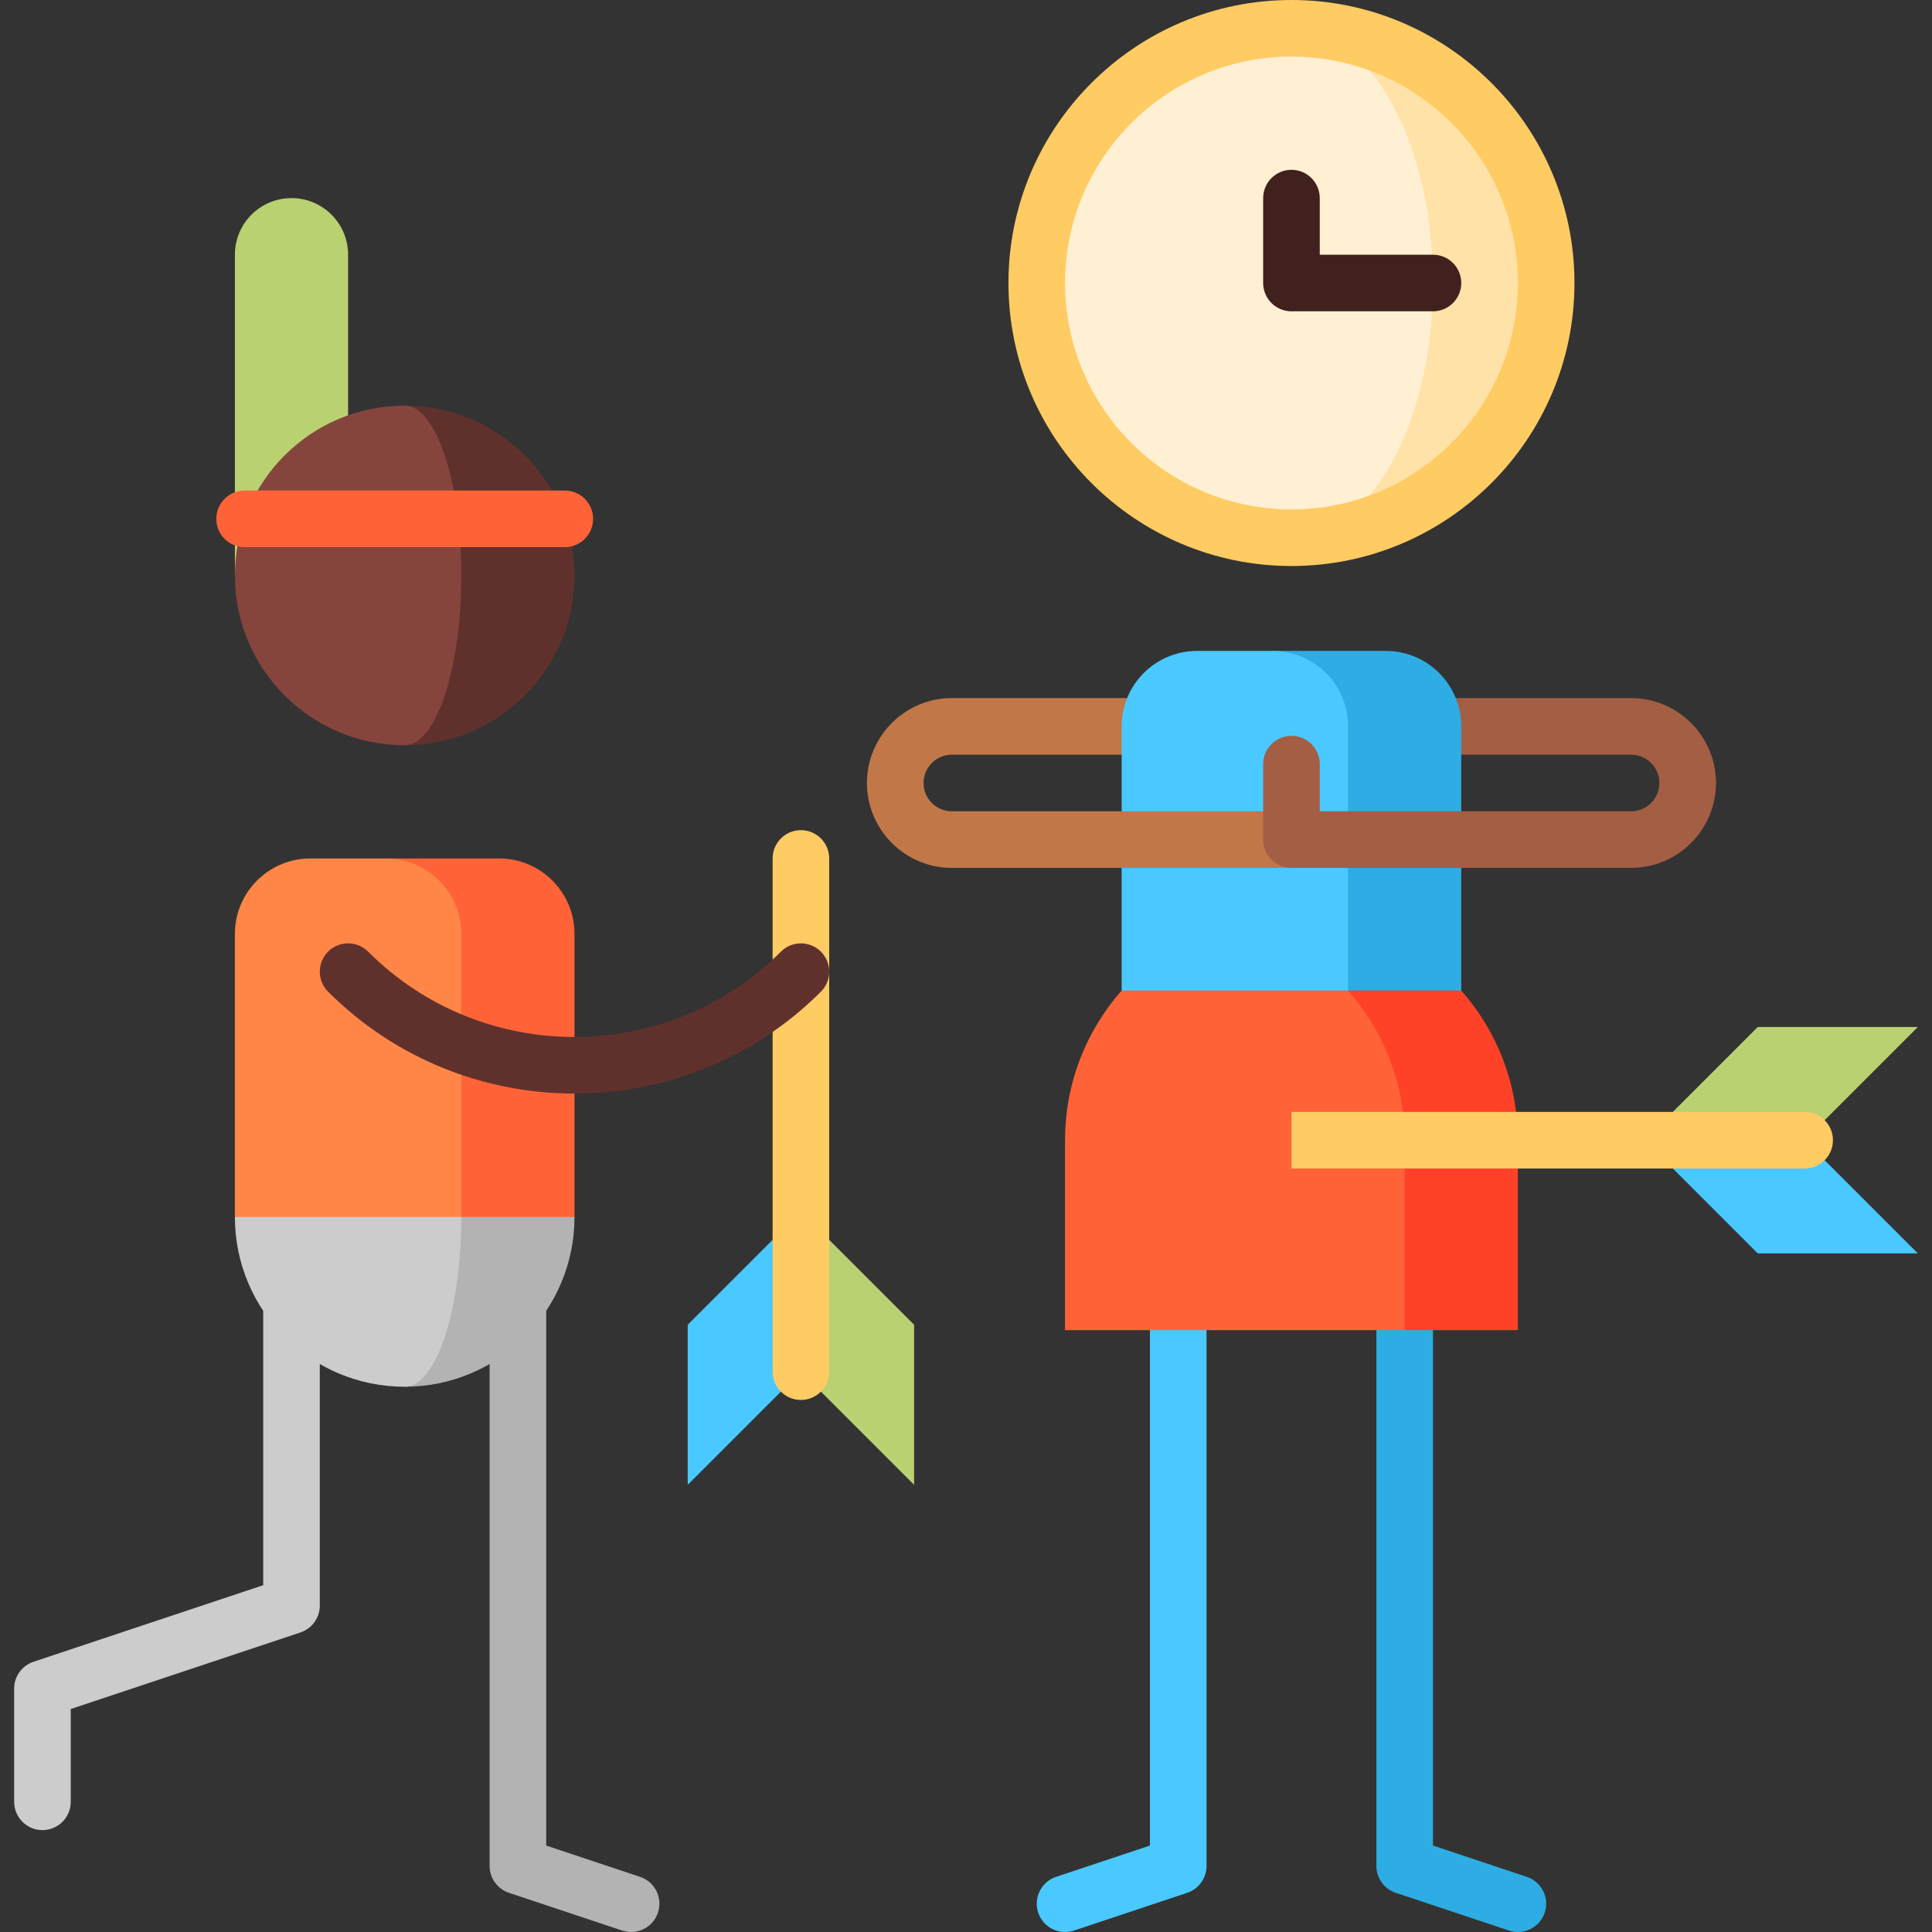 <?xml version="1.0" encoding="iso-8859-1"?>
<!-- Generator: Adobe Illustrator 19.0.0, SVG Export Plug-In . SVG Version: 6.00 Build 0)  -->
<svg version="1.1" id="Capa_1" xmlns="http://www.w3.org/2000/svg" xmlns:xlink="http://www.w3.org/1999/xlink" x="0px" y="0px"
	 viewBox="0 0 512 512" style="enable-background:new 0 0 512 512;" xml:space="preserve">
<rect x="0" y="0" width="512" height="512" fill="#333333" stroke="none"/>
<path style="fill:#B3B3B3;" d="M144.75,322.5v166.592l24.872,8.291c3.929,1.31,6.049,5.558,4.743,9.486
	c-1.31,3.93-5.558,6.054-9.487,4.744l-30-10c-3.063-1.021-5.128-3.888-5.128-7.115V322.5H144.75z"/>
<path style="fill:#C27749;" d="M244.75,207.5h-15c0-12.407,10.094-22.5,22.5-22.5h90v15h-90
	C248.114,200,244.75,203.364,244.75,207.5z"/>
<path style="fill:#A45E43;" d="M454.75,207.5h-15c0-4.136-3.364-7.5-7.5-7.5h-90v-15h90C444.656,185,454.75,195.093,454.75,207.5z"
	/>
<path style="fill:#CCCCCC;" d="M69.75,336.032v84.062L8.878,440.385c-3.063,1.021-5.128,3.887-5.128,7.115v30
	c0,4.142,3.358,7.5,7.5,7.5s7.5-3.358,7.5-7.5v-24.594l60.872-20.291c3.063-1.021,5.128-3.887,5.128-7.115v-89.468L69.75,336.032
	L69.75,336.032z"/>
<path style="fill:#2DADE3;" d="M404.623,497.383l-24.872-8.291V282.498h-15v212c0,3.228,2.065,6.094,5.128,7.115l30,10
	c3.93,1.31,8.178-0.814,9.487-4.744C410.672,502.94,408.552,498.692,404.623,497.383z"/>
<path style="fill:#49C9FF;" d="M279.877,497.383l24.872-8.291V282.498h15v212c0,3.228-2.065,6.094-5.128,7.115l-30,10
	c-3.93,1.31-8.178-0.814-9.487-4.744C273.828,502.94,275.948,498.692,279.877,497.383z"/>
<polygon style="fill:#B9D171;" points="242.25,351.074 242.25,393.5 212.25,363.5 197.25,363.5 212.25,321.074 "/>
<polygon style="fill:#49C9FF;" points="182.25,351.074 182.25,393.5 212.25,363.5 212.25,321.074 "/>
<polygon style="fill:#B9D171;" points="465.824,272.165 508.25,272.165 478.25,302.165 478.25,317.165 435.824,302.165 "/>
<polygon style="fill:#49C9FF;" points="465.824,332.165 508.25,332.165 478.25,302.165 435.824,302.165 "/>
<path style="fill:#B9D171;" d="M77.25,52.5c-8.284,0-15,6.716-15,15v85h30v-85C92.25,59.216,85.534,52.5,77.25,52.5z"/>
<path style="fill:#60312C;" d="M107.25,107.5v90c24.853,0,45-20.147,45-45S132.103,107.5,107.25,107.5z"/>
<path style="fill:#85453D;" d="M122.25,152.5c0-24.853-6.716-45-15-45c-24.853,0-45,20.147-45,45s20.147,45,45,45
	C115.534,197.5,122.25,177.353,122.25,152.5z"/>
<path style="fill:#B3B3B3;" d="M107.25,277.5v90c24.853,0,45-20.147,45-45L107.25,277.5z"/>
<path style="fill:#CCCCCC;" d="M122.25,322.5l-15-45l-45,45c0,24.853,20.147,45,45,45C115.534,367.5,122.25,347.353,122.25,322.5z"
	/>
<path style="fill:#FF6337;" d="M132.25,227.5h-30l20,95h30v-75C152.25,236.454,143.296,227.5,132.25,227.5z"/>
<path style="fill:#FF8646;" d="M102.25,227.5h-20c-11.046,0-20,8.954-20,20v75h60v-75C122.25,236.454,113.296,227.5,102.25,227.5z"
	/>
<path style="fill:#FF6337;" d="M149.679,145H64.821c-4.142,0-7.5-3.358-7.5-7.5s3.358-7.5,7.5-7.5h84.858c4.142,0,7.5,3.358,7.5,7.5
	S153.821,145,149.679,145z"/>
<path style="fill:#2DADE3;" d="M367.25,172.5h-30v120h50v-100C387.25,181.454,378.296,172.5,367.25,172.5z"/>
<path style="fill:#49C9FF;" d="M337.25,172.5h-20c-11.046,0-20,8.954-20,20v100h60v-100C357.25,181.454,348.296,172.5,337.25,172.5z
	"/>
<path style="fill:#FF4128;" d="M387.25,262.5h-30l15,90h30v-50.335C402.25,286.954,396.579,273.075,387.25,262.5z"/>
<path style="fill:#FF6337;" d="M357.25,262.5h-60c-9.329,10.575-15,24.454-15,39.665V352.5h90v-50.335
	C372.25,286.954,366.579,273.075,357.25,262.5z"/>
<path style="fill:#C27749;" d="M342.25,230h-90c-12.406,0-22.5-10.093-22.5-22.5c0-4.142,3.357-7.5,7.5-7.5s7.5,3.358,7.5,7.5
	c0,4.136,3.364,7.5,7.5,7.5h90c4.143,0,7.5,3.358,7.5,7.5S346.393,230,342.25,230z"/>
<path style="fill:#A45E43;" d="M432.25,230h-90c-4.143,0-7.5-3.358-7.5-7.5v-20c0-4.142,3.357-7.5,7.5-7.5s7.5,3.358,7.5,7.5V215
	h82.5c4.136,0,7.5-3.364,7.5-7.5c0-4.142,3.357-7.5,7.5-7.5s7.5,3.358,7.5,7.5C454.75,219.907,444.656,230,432.25,230z"/>
<path style="fill:#FFE2A8;" d="M342.25,7.5v135c37.279,0,67.5-30.221,67.5-67.5S379.529,7.5,342.25,7.5z"/>
<path style="fill:#FFF0D3;" d="M379.75,75c0-37.279-16.789-67.5-37.5-67.5c-37.279,0-67.5,30.221-67.5,67.5s30.221,67.5,67.5,67.5
	C362.961,142.5,379.75,112.279,379.75,75z"/>
<path style="fill:#FFCB63;" d="M342.25,150c-41.355,0-75-33.645-75-75s33.645-75,75-75s75,33.645,75,75S383.605,150,342.25,150z
	 M342.25,15c-33.084,0-60,26.916-60,60s26.916,60,60,60s60-26.916,60-60S375.334,15,342.25,15z"/>
<path style="fill:#40211D;" d="M379.75,82.5h-37.5c-4.142,0-7.5-3.358-7.5-7.5V52.5c0-4.142,3.358-7.5,7.5-7.5s7.5,3.358,7.5,7.5v15
	h30c4.142,0,7.5,3.358,7.5,7.5S383.892,82.5,379.75,82.5z"/>
<g>
	<path style="fill:#FFCB63;" d="M342.25,294.665h136c4.142,0,7.5,3.358,7.5,7.5s-3.358,7.5-7.5,7.5h-136"/>
	<path style="fill:#FFCB63;" d="M212.25,371c-4.142,0-7.5-3.358-7.5-7.5v-136c0-4.142,3.358-7.5,7.5-7.5s7.5,3.358,7.5,7.5v136
		C219.75,367.642,216.392,371,212.25,371z"/>
</g>
<path style="fill:#60312C;" d="M152.25,289.81c-23.649,0-47.299-9.002-65.303-27.006c-2.929-2.929-2.929-7.678,0-10.606
	c2.929-2.929,7.678-2.929,10.606,0c30.16,30.16,79.233,30.16,109.394,0c2.929-2.929,7.678-2.929,10.606,0
	c2.929,2.929,2.929,7.678,0,10.606C199.549,280.808,175.899,289.81,152.25,289.81z"/>
<g>
</g>
<g>
</g>
<g>
</g>
<g>
</g>
<g>
</g>
<g>
</g>
<g>
</g>
<g>
</g>
<g>
</g>
<g>
</g>
<g>
</g>
<g>
</g>
<g>
</g>
<g>
</g>
<g>
</g>
</svg>
